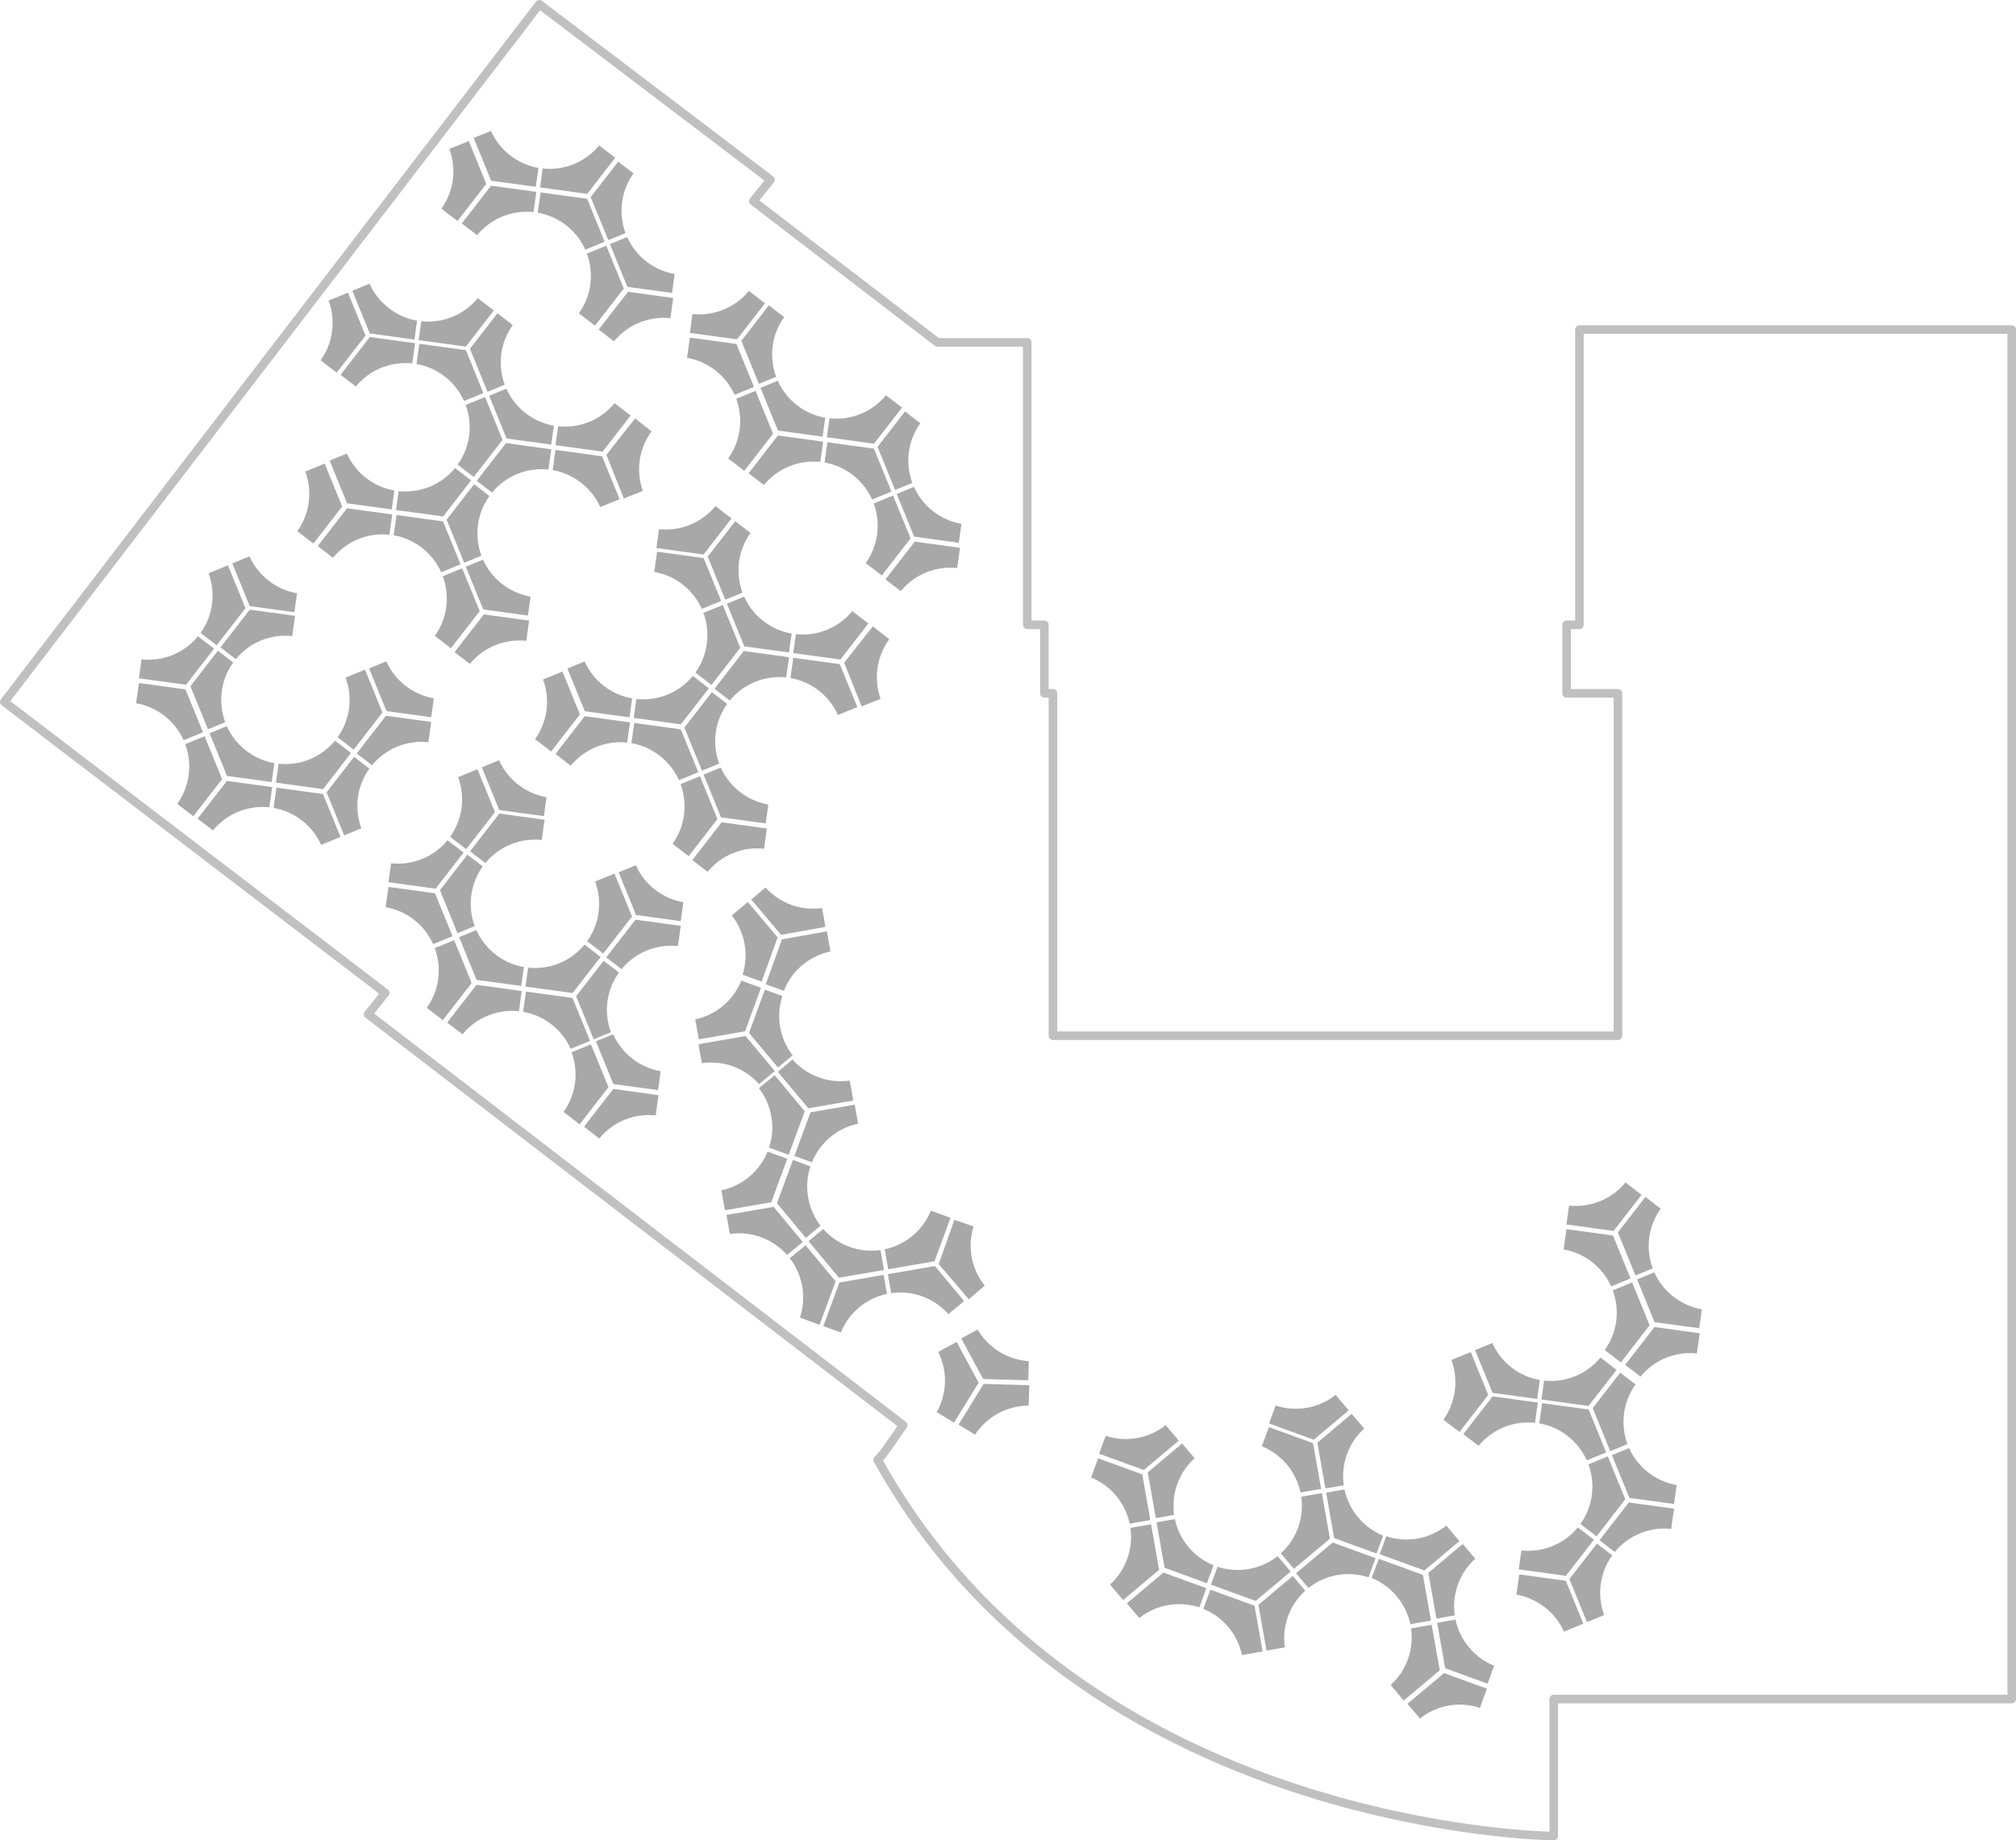 ﻿<?xml version="1.0" encoding="utf-8"?>
<!DOCTYPE svg PUBLIC "-//W3C//DTD SVG 1.1//EN" "http://www.w3.org/Graphics/SVG/1.1/DTD/svg11.dtd">
<svg xmlns="http://www.w3.org/2000/svg" xmlns:xlink="http://www.w3.org/1999/xlink" version="1.1" baseProfile="full" width="471" height="430.016" viewBox="0 0 471.00 430.02" enable-background="new 0 0 471.00 430.02" xml:space="preserve" id="map">
	<g>
		<path fill="none" stroke-width="2" stroke-linejoin="round" stroke="#C0C0C0" stroke-opacity="1" d="M 205.043,341.077C 253.065,428.001 363,429.016 363,429.016L 363,397L 470,397L 470,77L 369,77L 369,146L 366,146L 366,162L 378,162L 378,242L 246,242L 246,162L 244,162L 244,146L 240,146L 240,80L 219,80L 176,47L 180,42L 126,1L 1,164L 90,232L 86,237L 211,333C 211,333 205.579,341.131 205.043,341.077 Z "/>
		<g>
			<path fill="#A8A8A8" fill-opacity="1" stroke-width="0.2" stroke-linejoin="round" d="M 204.195,103.675L 210.737,95.24L 206.981,92.357C 203.674,96.386 198.669,98.263 193.803,97.749L 193.183,102.168L 204.195,103.675 Z "/>
			<path fill="#A8A8A8" fill-opacity="1" stroke-width="0.2" stroke-linejoin="round" d="M 181.759,100.604L 192.192,102.032L 192.813,97.611C 190.501,97.209 188.25,96.258 186.26,94.73C 184.217,93.161 182.689,91.17 181.706,88.972L 177.683,90.618L 181.759,100.604 Z "/>
			<path fill="#A8A8A8" fill-opacity="1" stroke-width="0.2" stroke-linejoin="round" d="M 173.2,79.638L 177.305,89.693L 181.328,88.047C 179.654,83.519 180.2,78.281 183.198,74.099L 179.624,71.355L 173.2,79.638 Z "/>
			<path fill="#A8A8A8" fill-opacity="1" stroke-width="0.2" stroke-linejoin="round" d="M 213.575,125.396L 224.008,126.824L 224.629,122.403C 222.318,122.001 220.067,121.05 218.077,119.522C 216.033,117.953 214.505,115.962 213.522,113.765L 209.499,115.411L 213.575,125.396 Z "/>
			<path fill="#A8A8A8" fill-opacity="1" stroke-width="0.2" stroke-linejoin="round" d="M 205.017,104.43L 209.121,114.485L 213.144,112.839C 211.471,108.311 212.017,103.073 215.014,98.891L 211.44,96.147L 205.017,104.43 Z "/>
			<path fill="#A8A8A8" fill-opacity="1" stroke-width="0.2" stroke-linejoin="round" d="M 212.737,125.796L 208.649,115.781L 204.124,117.633C 205.797,122.16 205.252,127.399 202.254,131.58L 206.013,134.466L 212.737,125.796 Z "/>
			<path fill="#A8A8A8" fill-opacity="1" stroke-width="0.2" stroke-linejoin="round" d="M 181.741,101.759L 174.9,110.581L 178.47,113.322C 181.778,109.294 186.783,107.416 191.648,107.93L 192.312,103.205L 181.741,101.759 Z "/>
			<path fill="#A8A8A8" fill-opacity="1" stroke-width="0.2" stroke-linejoin="round" d="M 193.303,103.341L 192.639,108.068C 194.95,108.47 197.201,109.422 199.192,110.949C 201.235,112.518 202.763,114.51 203.746,116.707L 208.271,114.856L 204.178,104.83L 193.303,103.341 Z "/>
			<path fill="#A8A8A8" fill-opacity="1" stroke-width="0.2" stroke-linejoin="round" d="M 180.61,101.341L 176.522,91.326L 171.997,93.177C 173.671,97.705 173.125,102.943 170.127,107.125L 173.886,110.011L 180.61,101.341 Z "/>
			<path fill="#A8A8A8" fill-opacity="1" stroke-width="0.2" stroke-linejoin="round" d="M 161.176,78.886L 160.512,83.613C 162.824,84.015 165.075,84.966 167.065,86.494C 169.109,88.063 170.636,90.054 171.62,92.252L 176.144,90.4L 172.052,80.374L 161.176,78.886 Z "/>
			<path fill="#A8A8A8" fill-opacity="1" stroke-width="0.2" stroke-linejoin="round" d="M 172.181,79.294L 178.722,70.86L 174.967,67.977C 171.66,72.005 166.654,73.883 161.789,73.369L 161.168,77.787L 172.181,79.294 Z "/>
			<path fill="#A8A8A8" fill-opacity="1" stroke-width="0.2" stroke-linejoin="round" d="M 213.717,126.559L 206.876,135.381L 210.446,138.122C 213.754,134.094 218.759,132.216 223.624,132.73L 224.288,128.005L 213.717,126.559 Z "/>
		</g>
		<g>
			<path fill="#A8A8A8" fill-opacity="1" stroke-width="0.2" stroke-linejoin="round" d="M 137.189,45.301L 143.73,36.866L 139.975,33.983C 136.668,38.012 131.662,39.889 126.797,39.375L 126.176,43.794L 137.189,45.301 Z "/>
			<path fill="#A8A8A8" fill-opacity="1" stroke-width="0.2" stroke-linejoin="round" d="M 114.753,42.23L 125.186,43.658L 125.807,39.237C 123.495,38.835 121.244,37.884 119.254,36.356C 117.21,34.787 115.683,32.796 114.699,30.599L 110.676,32.245L 114.753,42.23 Z "/>
			<path fill="#A8A8A8" fill-opacity="1" stroke-width="0.2" stroke-linejoin="round" d="M 146.569,67.022L 157.002,68.45L 157.623,64.029C 155.312,63.627 153.06,62.676 151.07,61.148C 149.027,59.579 147.499,57.588 146.516,55.391L 142.493,57.037L 146.569,67.022 Z "/>
			<path fill="#A8A8A8" fill-opacity="1" stroke-width="0.2" stroke-linejoin="round" d="M 138.01,46.056L 142.115,56.111L 146.138,54.465C 144.464,49.937 145.01,44.699 148.008,40.517L 144.434,37.773L 138.01,46.056 Z "/>
			<path fill="#A8A8A8" fill-opacity="1" stroke-width="0.2" stroke-linejoin="round" d="M 145.73,67.422L 141.642,57.407L 137.118,59.259C 138.791,63.786 138.245,69.025 135.247,73.206L 139.006,76.092L 145.73,67.422 Z "/>
			<path fill="#A8A8A8" fill-opacity="1" stroke-width="0.2" stroke-linejoin="round" d="M 114.735,43.385L 107.893,52.207L 111.464,54.948C 114.771,50.92 119.777,49.042 124.642,49.556L 125.306,44.831L 114.735,43.385 Z "/>
			<path fill="#A8A8A8" fill-opacity="1" stroke-width="0.2" stroke-linejoin="round" d="M 126.297,44.967L 125.632,49.694C 127.944,50.096 130.195,51.048 132.185,52.575C 134.229,54.144 135.756,56.136 136.74,58.333L 141.264,56.482L 137.172,46.456L 126.297,44.967 Z "/>
			<path fill="#A8A8A8" fill-opacity="1" stroke-width="0.2" stroke-linejoin="round" d="M 113.604,42.967L 109.516,32.952L 104.991,34.803C 106.665,39.331 106.119,44.569 103.121,48.751L 106.88,51.637L 113.604,42.967 Z "/>
			<path fill="#A8A8A8" fill-opacity="1" stroke-width="0.2" stroke-linejoin="round" d="M 146.711,68.184L 139.869,77.007L 143.44,79.748C 146.748,75.72 151.753,73.842 156.618,74.356L 157.282,69.632L 146.711,68.184 Z "/>
		</g>
		<g>
			<path fill="#A8A8A8" fill-opacity="1" stroke-width="0.2" stroke-linejoin="round" d="M 117.402,102.783L 113.314,92.769L 108.789,94.62C 110.463,99.147 109.917,104.386 106.919,108.568L 110.678,111.453L 117.402,102.783 Z "/>
			<path fill="#A8A8A8" fill-opacity="1" stroke-width="0.2" stroke-linejoin="round" d="M 103.524,120.678L 110.065,112.244L 106.31,109.361C 103.002,113.389 97.997,115.267 93.132,114.753L 92.511,119.171L 103.524,120.678 Z "/>
			<path fill="#A8A8A8" fill-opacity="1" stroke-width="0.2" stroke-linejoin="round" d="M 81.087,117.607L 91.52,119.035L 92.141,114.614C 89.83,114.213 87.579,113.261 85.588,111.733C 83.545,110.164 82.017,108.173 81.034,105.976L 77.011,107.622L 81.087,117.607 Z "/>
			<path fill="#A8A8A8" fill-opacity="1" stroke-width="0.2" stroke-linejoin="round" d="M 86.406,78.746L 79.565,87.568L 83.135,90.309C 86.443,86.281 91.448,84.403 96.313,84.917L 96.977,80.193L 86.406,78.746 Z "/>
			<path fill="#A8A8A8" fill-opacity="1" stroke-width="0.2" stroke-linejoin="round" d="M 97.968,80.328L 97.304,85.056C 99.615,85.457 101.867,86.409 103.857,87.937C 105.9,89.505 107.428,91.497 108.411,93.694L 112.936,91.843L 108.843,81.817L 97.968,80.328 Z "/>
			<path fill="#A8A8A8" fill-opacity="1" stroke-width="0.2" stroke-linejoin="round" d="M 112.904,142.399L 123.337,143.827L 123.958,139.406C 121.646,139.005 119.395,138.053 117.405,136.525C 115.361,134.957 113.834,132.965 112.85,130.768L 108.827,132.414L 112.904,142.399 Z "/>
			<path fill="#A8A8A8" fill-opacity="1" stroke-width="0.2" stroke-linejoin="round" d="M 104.345,121.433L 108.45,131.488L 112.473,129.842C 110.799,125.315 111.345,120.076 114.343,115.895L 110.768,113.15L 104.345,121.433 Z "/>
			<path fill="#A8A8A8" fill-opacity="1" stroke-width="0.2" stroke-linejoin="round" d="M 118.223,103.538L 111.381,112.36L 114.952,115.101C 118.259,111.073 123.265,109.195 128.13,109.71L 128.794,104.985L 118.223,103.538 Z "/>
			<path fill="#A8A8A8" fill-opacity="1" stroke-width="0.2" stroke-linejoin="round" d="M 129.784,105.121L 129.12,109.848C 131.432,110.25 133.683,111.201 135.673,112.729C 137.717,114.298 139.244,116.289 140.228,118.486L 144.752,116.635L 140.66,106.609L 129.784,105.121 Z "/>
			<path fill="#A8A8A8" fill-opacity="1" stroke-width="0.2" stroke-linejoin="round" d="M 112.065,142.799L 107.977,132.785L 103.452,134.636C 105.126,139.163 104.58,144.402 101.582,148.584L 105.341,151.469L 112.065,142.799 Z "/>
			<path fill="#A8A8A8" fill-opacity="1" stroke-width="0.2" stroke-linejoin="round" d="M 81.07,118.762L 74.228,127.584L 77.799,130.325C 81.106,126.297 86.111,124.419 90.977,124.933L 91.64,120.209L 81.07,118.762 Z "/>
			<path fill="#A8A8A8" fill-opacity="1" stroke-width="0.2" stroke-linejoin="round" d="M 92.631,120.344L 91.967,125.072C 94.279,125.473 96.53,126.425 98.52,127.953C 100.563,129.521 102.091,131.513 103.074,133.71L 107.599,131.859L 103.506,121.833L 92.631,120.344 Z "/>
			<path fill="#A8A8A8" fill-opacity="1" stroke-width="0.2" stroke-linejoin="round" d="M 79.939,118.344L 75.85,108.33L 71.326,110.181C 72.999,114.708 72.453,119.947 69.456,124.128L 73.215,127.014L 79.939,118.344 Z "/>
			<path fill="#A8A8A8" fill-opacity="1" stroke-width="0.2" stroke-linejoin="round" d="M 85.387,78.403L 81.299,68.388L 76.775,70.24C 78.448,74.767 77.902,80.005 74.904,84.187L 78.663,87.073L 85.387,78.403 Z "/>
			<path fill="#A8A8A8" fill-opacity="1" stroke-width="0.2" stroke-linejoin="round" d="M 108.822,80.989L 115.364,72.554L 111.608,69.671C 108.301,73.699 103.296,75.577 98.43,75.063L 97.81,79.481L 108.822,80.989 Z "/>
			<path fill="#A8A8A8" fill-opacity="1" stroke-width="0.2" stroke-linejoin="round" d="M 86.386,77.918L 96.819,79.346L 97.44,74.925C 95.128,74.523 92.877,73.571 90.887,72.044C 88.844,70.475 87.316,68.483 86.333,66.286L 82.31,67.932L 86.386,77.918 Z "/>
			<path fill="#A8A8A8" fill-opacity="1" stroke-width="0.2" stroke-linejoin="round" d="M 113.046,143.562L 106.204,152.384L 109.775,155.125C 113.082,151.097 118.087,149.219 122.953,149.733L 123.617,145.009L 113.046,143.562 Z "/>
			<path fill="#A8A8A8" fill-opacity="1" stroke-width="0.2" stroke-linejoin="round" d="M 140.789,105.529L 147.33,97.094L 143.575,94.212C 140.268,98.24 135.262,100.118 130.397,99.603L 129.776,104.022L 140.789,105.529 Z "/>
			<path fill="#A8A8A8" fill-opacity="1" stroke-width="0.2" stroke-linejoin="round" d="M 118.352,102.458L 128.785,103.886L 129.407,99.465C 127.095,99.064 124.844,98.112 122.854,96.584C 120.81,95.015 119.283,93.024 118.299,90.827L 114.276,92.473L 118.352,102.458 Z "/>
			<path fill="#A8A8A8" fill-opacity="1" stroke-width="0.2" stroke-linejoin="round" d="M 109.794,81.492L 113.898,91.547L 117.921,89.901C 116.248,85.373 116.794,80.135 119.792,75.953L 116.217,73.209L 109.794,81.492 Z "/>
			<path fill="#A8A8A8" fill-opacity="1" stroke-width="0.2" stroke-linejoin="round" d="M 145.746,116.469L 150.184,114.713C 149.393,112.504 149.109,110.077 149.455,107.592C 149.81,105.04 150.788,102.729 152.213,100.789L 148.37,97.768L 141.671,106.277L 145.746,116.469 Z "/>
		</g>
		<g>
			<path fill="#A8A8A8" fill-opacity="1" stroke-width="0.2" stroke-linejoin="round" d="M 89.354,166.486L 85.266,156.472L 80.741,158.323C 82.415,162.85 81.869,168.089 78.871,172.27L 82.63,175.156L 89.354,166.486 Z "/>
			<path fill="#A8A8A8" fill-opacity="1" stroke-width="0.2" stroke-linejoin="round" d="M 75.476,184.381L 82.017,175.946L 78.262,173.064C 74.955,177.092 69.949,178.97 65.084,178.455L 64.463,182.874L 75.476,184.381 Z "/>
			<path fill="#A8A8A8" fill-opacity="1" stroke-width="0.2" stroke-linejoin="round" d="M 53.039,181.31L 63.472,182.738L 64.094,178.317C 61.782,177.915 59.531,176.964 57.541,175.436C 55.497,173.867 53.97,171.876 52.986,169.679L 48.963,171.325L 53.039,181.31 Z "/>
			<path fill="#A8A8A8" fill-opacity="1" stroke-width="0.2" stroke-linejoin="round" d="M 44.481,160.344L 48.585,170.399L 52.608,168.753C 50.935,164.225 51.481,158.987 54.479,154.805L 50.904,152.061L 44.481,160.344 Z "/>
			<path fill="#A8A8A8" fill-opacity="1" stroke-width="0.2" stroke-linejoin="round" d="M 58.359,142.449L 51.517,151.271L 55.088,154.012C 58.395,149.984 63.401,148.106 68.266,148.62L 68.93,143.896L 58.359,142.449 Z "/>
			<path fill="#A8A8A8" fill-opacity="1" stroke-width="0.2" stroke-linejoin="round" d="M 76.297,185.136L 80.402,195.191L 84.425,193.545C 82.751,189.017 83.297,183.779 86.295,179.597L 82.721,176.853L 76.297,185.136 Z "/>
			<path fill="#A8A8A8" fill-opacity="1" stroke-width="0.2" stroke-linejoin="round" d="M 90.175,167.241L 83.334,176.063L 86.904,178.804C 90.212,174.776 95.217,172.898 100.082,173.412L 100.746,168.688L 90.175,167.241 Z "/>
			<path fill="#A8A8A8" fill-opacity="1" stroke-width="0.2" stroke-linejoin="round" d="M 53.022,182.465L 46.18,191.287L 49.751,194.028C 53.058,190 58.064,188.122 62.929,188.636L 63.593,183.912L 53.022,182.465 Z "/>
			<path fill="#A8A8A8" fill-opacity="1" stroke-width="0.2" stroke-linejoin="round" d="M 64.584,184.047L 63.919,188.774C 66.231,189.176 68.482,190.128 70.472,191.656C 72.516,193.224 74.043,195.216 75.027,197.413L 79.551,195.562L 75.459,185.536L 64.584,184.047 Z "/>
			<path fill="#A8A8A8" fill-opacity="1" stroke-width="0.2" stroke-linejoin="round" d="M 51.891,182.047L 47.803,172.032L 43.278,173.884C 44.952,178.411 44.406,183.65 41.408,187.831L 45.167,190.717L 51.891,182.047 Z "/>
			<path fill="#A8A8A8" fill-opacity="1" stroke-width="0.2" stroke-linejoin="round" d="M 32.457,159.592L 31.793,164.319C 34.105,164.721 36.356,165.673 38.346,167.2C 40.389,168.769 41.917,170.761 42.9,172.958L 47.425,171.107L 43.332,161.081L 32.457,159.592 Z "/>
			<path fill="#A8A8A8" fill-opacity="1" stroke-width="0.2" stroke-linejoin="round" d="M 57.34,142.106L 53.252,132.091L 48.727,133.942C 50.401,138.47 49.855,143.708 46.857,147.89L 50.616,150.776L 57.34,142.106 Z "/>
			<path fill="#A8A8A8" fill-opacity="1" stroke-width="0.2" stroke-linejoin="round" d="M 43.462,160.001L 50.003,151.566L 46.248,148.683C 42.94,152.711 37.935,154.589 33.07,154.075L 32.449,158.493L 43.462,160.001 Z "/>
			<path fill="#A8A8A8" fill-opacity="1" stroke-width="0.2" stroke-linejoin="round" d="M 58.338,141.62L 68.771,143.048L 69.392,138.628C 67.081,138.226 64.83,137.274 62.84,135.746C 60.796,134.178 59.268,132.186 58.285,129.989L 54.262,131.635L 58.338,141.62 Z "/>
			<path fill="#A8A8A8" fill-opacity="1" stroke-width="0.2" stroke-linejoin="round" d="M 90.305,166.161L 100.738,167.589L 101.359,163.168C 99.047,162.766 96.796,161.815 94.806,160.287C 92.763,158.718 91.235,156.727 90.252,154.53L 86.229,156.176L 90.305,166.161 Z "/>
		</g>
		<g>
			<path fill="#A8A8A8" fill-opacity="1" stroke-width="0.2" stroke-linejoin="round" d="M 172.95,151.363L 168.862,141.348L 164.337,143.199C 166.01,147.727 165.464,152.965 162.467,157.147L 166.226,160.033L 172.95,151.363 Z "/>
			<path fill="#A8A8A8" fill-opacity="1" stroke-width="0.2" stroke-linejoin="round" d="M 159.072,169.258L 165.613,160.823L 161.858,157.94C 158.55,161.968 153.545,163.846 148.68,163.332L 148.059,167.75L 159.072,169.258 Z "/>
			<path fill="#A8A8A8" fill-opacity="1" stroke-width="0.2" stroke-linejoin="round" d="M 136.635,166.187L 147.068,167.615L 147.689,163.194C 145.378,162.792 143.126,161.84 141.136,160.313C 139.093,158.744 137.565,156.752 136.582,154.555L 132.559,156.201L 136.635,166.187 Z "/>
			<path fill="#A8A8A8" fill-opacity="1" stroke-width="0.2" stroke-linejoin="round" d="M 153.516,128.908L 152.852,133.635C 155.163,134.037 157.414,134.988 159.405,136.516C 161.448,138.085 162.976,140.076 163.959,142.273L 168.484,140.422L 164.391,130.396L 153.516,128.908 Z "/>
			<path fill="#A8A8A8" fill-opacity="1" stroke-width="0.2" stroke-linejoin="round" d="M 168.451,190.979L 178.884,192.407L 179.506,187.986C 177.194,187.584 174.943,186.632 172.953,185.105C 170.909,183.536 169.382,181.544 168.398,179.347L 164.375,180.993L 168.451,190.979 Z "/>
			<path fill="#A8A8A8" fill-opacity="1" stroke-width="0.2" stroke-linejoin="round" d="M 159.893,170.012L 163.997,180.067L 168.021,178.421C 166.347,173.894 166.893,168.656 169.891,164.474L 166.316,161.73L 159.893,170.012 Z "/>
			<path fill="#A8A8A8" fill-opacity="1" stroke-width="0.2" stroke-linejoin="round" d="M 173.771,152.117L 166.929,160.94L 170.5,163.681C 173.807,159.652 178.812,157.775 183.678,158.289L 184.342,153.564L 173.771,152.117 Z "/>
			<path fill="#A8A8A8" fill-opacity="1" stroke-width="0.2" stroke-linejoin="round" d="M 185.332,153.7L 184.668,158.427C 186.98,158.829 189.231,159.78 191.221,161.308C 193.264,162.877 194.792,164.868 195.776,167.066L 200.3,165.214L 196.207,155.189L 185.332,153.7 Z "/>
			<path fill="#A8A8A8" fill-opacity="1" stroke-width="0.2" stroke-linejoin="round" d="M 167.613,191.378L 163.525,181.364L 159,183.215C 160.674,187.743 160.128,192.981 157.13,197.163L 160.889,200.049L 167.613,191.378 Z "/>
			<path fill="#A8A8A8" fill-opacity="1" stroke-width="0.2" stroke-linejoin="round" d="M 136.618,167.341L 129.776,176.163L 133.346,178.904C 136.654,174.876 141.659,172.998 146.525,173.513L 147.188,168.788L 136.618,167.341 Z "/>
			<path fill="#A8A8A8" fill-opacity="1" stroke-width="0.2" stroke-linejoin="round" d="M 148.179,168.924L 147.515,173.651C 149.827,174.053 152.078,175.004 154.068,176.532C 156.111,178.101 157.639,180.092 158.622,182.289L 163.147,180.438L 159.054,170.412L 148.179,168.924 Z "/>
			<path fill="#A8A8A8" fill-opacity="1" stroke-width="0.2" stroke-linejoin="round" d="M 135.486,166.923L 131.398,156.909L 126.874,158.76C 128.547,163.287 128.001,168.526 125.003,172.708L 128.763,175.593L 135.486,166.923 Z "/>
			<path fill="#A8A8A8" fill-opacity="1" stroke-width="0.2" stroke-linejoin="round" d="M 164.37,129.568L 170.912,121.133L 167.156,118.25C 163.849,122.279 158.844,124.156 153.978,123.642L 153.357,128.06L 164.37,129.568 Z "/>
			<path fill="#A8A8A8" fill-opacity="1" stroke-width="0.2" stroke-linejoin="round" d="M 168.594,192.141L 161.752,200.963L 165.323,203.704C 168.63,199.676 173.635,197.798 178.501,198.313L 179.164,193.588L 168.594,192.141 Z "/>
			<path fill="#A8A8A8" fill-opacity="1" stroke-width="0.2" stroke-linejoin="round" d="M 196.337,154.108L 202.878,145.674L 199.123,142.791C 195.815,146.819 190.81,148.697 185.945,148.183L 185.324,152.601L 196.337,154.108 Z "/>
			<path fill="#A8A8A8" fill-opacity="1" stroke-width="0.2" stroke-linejoin="round" d="M 173.9,151.037L 184.333,152.465L 184.954,148.044C 182.643,147.643 180.392,146.691 178.402,145.163C 176.358,143.595 174.83,141.603 173.847,139.406L 169.824,141.052L 173.9,151.037 Z "/>
			<path fill="#A8A8A8" fill-opacity="1" stroke-width="0.2" stroke-linejoin="round" d="M 165.342,130.071L 169.446,140.126L 173.469,138.48C 171.796,133.953 172.342,128.714 175.34,124.533L 171.765,121.788L 165.342,130.071 Z "/>
			<path fill="#A8A8A8" fill-opacity="1" stroke-width="0.2" stroke-linejoin="round" d="M 201.294,165.048L 205.732,163.292C 204.941,161.083 204.657,158.656 205.003,156.171C 205.358,153.619 206.336,151.308 207.761,149.368L 203.918,146.347L 197.219,154.856L 201.294,165.048 Z "/>
		</g>
		<g>
			<path fill="#A8A8A8" fill-opacity="1" stroke-width="0.2" stroke-linejoin="round" d="M 147.654,214.134L 143.566,204.12L 139.042,205.971C 140.715,210.498 140.169,215.737 137.171,219.918L 140.931,222.804L 147.654,214.134 Z "/>
			<path fill="#A8A8A8" fill-opacity="1" stroke-width="0.2" stroke-linejoin="round" d="M 133.776,232.029L 140.318,223.595L 136.563,220.712C 133.255,224.74 128.25,226.618 123.384,226.103L 122.764,230.522L 133.776,232.029 Z "/>
			<path fill="#A8A8A8" fill-opacity="1" stroke-width="0.2" stroke-linejoin="round" d="M 111.34,228.958L 121.773,230.386L 122.394,225.965C 120.082,225.564 117.831,224.612 115.841,223.084C 113.798,221.515 112.27,219.524 111.287,217.327L 107.264,218.973L 111.34,228.958 Z "/>
			<path fill="#A8A8A8" fill-opacity="1" stroke-width="0.2" stroke-linejoin="round" d="M 102.781,207.992L 106.886,218.047L 110.909,216.401C 109.235,211.873 109.781,206.635 112.779,202.453L 109.205,199.709L 102.781,207.992 Z "/>
			<path fill="#A8A8A8" fill-opacity="1" stroke-width="0.2" stroke-linejoin="round" d="M 116.659,190.097L 109.817,198.919L 113.388,201.66C 116.696,197.632 121.701,195.754 126.566,196.268L 127.23,191.544L 116.659,190.097 Z "/>
			<path fill="#A8A8A8" fill-opacity="1" stroke-width="0.2" stroke-linejoin="round" d="M 134.598,232.784L 138.702,242.839L 142.725,241.193C 141.052,236.666 141.598,231.427 144.596,227.246L 141.021,224.501L 134.598,232.784 Z "/>
			<path fill="#A8A8A8" fill-opacity="1" stroke-width="0.2" stroke-linejoin="round" d="M 148.476,214.889L 141.634,223.711L 145.205,226.452C 148.512,222.424 153.517,220.546 158.383,221.06L 159.046,216.336L 148.476,214.889 Z "/>
			<path fill="#A8A8A8" fill-opacity="1" stroke-width="0.2" stroke-linejoin="round" d="M 111.322,230.113L 104.481,238.935L 108.051,241.676C 111.359,237.648 116.364,235.77 121.229,236.284L 121.893,231.56L 111.322,230.113 Z "/>
			<path fill="#A8A8A8" fill-opacity="1" stroke-width="0.2" stroke-linejoin="round" d="M 122.884,231.695L 122.22,236.423C 124.531,236.824 126.783,237.776 128.773,239.304C 130.816,240.872 132.344,242.864 133.327,245.061L 137.852,243.21L 133.759,233.184L 122.884,231.695 Z "/>
			<path fill="#A8A8A8" fill-opacity="1" stroke-width="0.2" stroke-linejoin="round" d="M 110.191,229.695L 106.103,219.68L 101.579,221.532C 103.252,226.059 102.706,231.298 99.708,235.479L 103.467,238.365L 110.191,229.695 Z "/>
			<path fill="#A8A8A8" fill-opacity="1" stroke-width="0.2" stroke-linejoin="round" d="M 90.758,207.24L 90.093,211.967C 92.405,212.369 94.656,213.321 96.646,214.848C 98.69,216.417 100.217,218.409 101.201,220.606L 105.725,218.755L 101.633,208.729L 90.758,207.24 Z "/>
			<path fill="#A8A8A8" fill-opacity="1" stroke-width="0.2" stroke-linejoin="round" d="M 115.64,189.754L 111.552,179.739L 107.027,181.59C 108.701,186.118 108.155,191.356 105.157,195.538L 108.916,198.424L 115.64,189.754 Z "/>
			<path fill="#A8A8A8" fill-opacity="1" stroke-width="0.2" stroke-linejoin="round" d="M 101.762,207.649L 108.303,199.214L 104.548,196.331C 101.241,200.359 96.235,202.237 91.37,201.723L 90.749,206.141L 101.762,207.649 Z "/>
			<path fill="#A8A8A8" fill-opacity="1" stroke-width="0.2" stroke-linejoin="round" d="M 116.639,189.269L 127.072,190.697L 127.693,186.276C 125.381,185.874 123.13,184.922 121.14,183.395C 119.096,181.826 117.569,179.834 116.585,177.637L 112.562,179.283L 116.639,189.269 Z "/>
			<path fill="#A8A8A8" fill-opacity="1" stroke-width="0.2" stroke-linejoin="round" d="M 148.605,213.809L 159.038,215.237L 159.659,210.816C 157.348,210.414 155.097,209.463 153.106,207.935C 151.063,206.366 149.535,204.375 148.552,202.178L 144.529,203.824L 148.605,213.809 Z "/>
			<path fill="#A8A8A8" fill-opacity="1" stroke-width="0.2" stroke-linejoin="round" d="M 143.299,253.293L 153.732,254.721L 154.353,250.3C 152.042,249.899 149.79,248.947 147.8,247.419C 145.757,245.851 144.229,243.859 143.246,241.662L 139.223,243.308L 143.299,253.293 Z "/>
			<path fill="#A8A8A8" fill-opacity="1" stroke-width="0.2" stroke-linejoin="round" d="M 143.282,254.448L 136.44,263.27L 140.01,266.011C 143.318,261.983 148.323,260.105 153.189,260.619L 153.852,255.895L 143.282,254.448 Z "/>
			<path fill="#A8A8A8" fill-opacity="1" stroke-width="0.2" stroke-linejoin="round" d="M 142.15,254.03L 138.062,244.016L 133.538,245.867C 135.211,250.394 134.665,255.633 131.667,259.814L 135.427,262.7L 142.15,254.03 Z "/>
		</g>
		<g>
			<path fill="#A8A8A8" fill-opacity="1" stroke-width="0.2" stroke-linejoin="round" d="M 229.702,322.217L 240.228,322.514L 240.37,318.052C 238.029,317.901 235.688,317.198 233.545,315.893C 231.345,314.553 229.612,312.738 228.398,310.659L 224.575,312.728L 229.702,322.217 Z "/>
			<path fill="#A8A8A8" fill-opacity="1" stroke-width="0.2" stroke-linejoin="round" d="M 229.809,323.367L 223.956,332.874L 227.801,335.215C 230.656,330.854 235.43,328.449 240.322,328.437L 240.474,323.668L 229.809,323.367 Z "/>
			<path fill="#A8A8A8" fill-opacity="1" stroke-width="0.2" stroke-linejoin="round" d="M 228.639,323.073L 223.498,313.557L 219.198,315.884C 221.349,320.205 221.37,325.472 218.84,329.952L 222.888,332.417L 228.639,323.073 Z "/>
		</g>
		<g>
			<g>
				<path fill="#A8A8A8" fill-opacity="1" stroke-width="0.2" stroke-linejoin="round" d="M 181.672,219.031L 174.701,210.76L 170.965,213.914C 173.951,217.707 175.044,222.859 173.478,227.76L 177.943,229.349L 181.672,219.031 Z "/>
				<path fill="#A8A8A8" fill-opacity="1" stroke-width="0.2" stroke-linejoin="round" d="M 182.686,219.496L 178.891,229.995L 183.132,231.505C 185.04,226.654 189.224,223.327 194.011,222.319L 193.189,217.619L 182.686,219.496 Z "/>
				<path fill="#A8A8A8" fill-opacity="1" stroke-width="0.2" stroke-linejoin="round" d="M 182.477,218.428L 192.843,216.576L 192.073,212.179C 189.75,212.508 187.316,212.295 184.952,211.454C 182.525,210.591 180.458,209.166 178.847,207.378L 175.525,210.182L 182.477,218.428 Z "/>
			</g>
			<g>
				<path fill="#A8A8A8" fill-opacity="1" stroke-width="0.2" stroke-linejoin="round" d="M 174.075,240.961L 177.791,230.802L 173.198,229.126C 171.389,233.602 167.46,237.109 162.429,238.184L 163.267,242.849L 174.075,240.961 Z "/>
				<path fill="#A8A8A8" fill-opacity="1" stroke-width="0.2" stroke-linejoin="round" d="M 174.175,242.072L 163.177,243.993L 163.973,248.423C 169.131,247.67 174.097,249.649 177.349,253.304L 181.02,250.256L 174.175,242.072 Z "/>
				<path fill="#A8A8A8" fill-opacity="1" stroke-width="0.2" stroke-linejoin="round" d="M 174.997,241.36L 181.753,249.437L 185.188,246.585C 183.748,244.733 182.724,242.514 182.28,240.044C 181.824,237.509 182.034,235.008 182.785,232.721L 178.702,231.231L 174.997,241.36 Z "/>
			</g>
			<path fill="#A8A8A8" fill-opacity="1" stroke-width="0.2" stroke-linejoin="round" d="M 218.332,294.711L 222.072,284.561L 217.483,282.874C 215.663,287.345 211.726,290.843 206.692,291.907L 207.519,296.573L 218.332,294.711 Z "/>
			<path fill="#A8A8A8" fill-opacity="1" stroke-width="0.2" stroke-linejoin="round" d="M 196.015,298.555L 206.534,296.743L 205.707,292.082C 200.548,292.823 195.587,290.832 192.343,287.17L 188.904,290.012L 196.015,298.555 Z "/>
			<path fill="#A8A8A8" fill-opacity="1" stroke-width="0.2" stroke-linejoin="round" d="M 181.527,281.15L 188.264,289.243L 191.705,286.4C 190.27,284.543 189.25,282.322 188.812,279.852C 188.363,277.315 188.579,274.815 189.335,272.529L 185.256,271.03L 181.527,281.15 Z "/>
			<path fill="#A8A8A8" fill-opacity="1" stroke-width="0.2" stroke-linejoin="round" d="M 189.356,259.901L 185.601,270.092L 189.681,271.591C 191.501,267.12 195.438,263.622 200.472,262.559L 199.685,258.121L 189.356,259.901 Z "/>
			<path fill="#A8A8A8" fill-opacity="1" stroke-width="0.2" stroke-linejoin="round" d="M 196.112,299.666L 192.357,309.857L 196.437,311.357C 198.256,306.886 202.194,303.388 207.228,302.324L 206.441,297.887L 196.112,299.666 Z "/>
			<path fill="#A8A8A8" fill-opacity="1" stroke-width="0.2" stroke-linejoin="round" d="M 218.429,295.822L 207.427,297.717L 208.213,302.15C 213.372,301.408 218.333,303.399 221.577,307.061L 225.255,304.022L 218.429,295.822 Z "/>
			<path fill="#A8A8A8" fill-opacity="1" stroke-width="0.2" stroke-linejoin="round" d="M 180.735,281.991L 169.733,283.886L 170.519,288.318C 175.678,287.577 180.639,289.568 183.883,293.23L 187.561,290.191L 180.735,281.991 Z "/>
			<path fill="#A8A8A8" fill-opacity="1" stroke-width="0.2" stroke-linejoin="round" d="M 188.201,290.959L 184.521,294C 185.956,295.857 186.975,298.078 187.413,300.548C 187.863,303.085 187.647,305.585 186.89,307.871L 191.479,309.557L 195.223,299.396L 188.201,290.959 Z "/>
			<path fill="#A8A8A8" fill-opacity="1" stroke-width="0.2" stroke-linejoin="round" d="M 180.182,280.919L 183.922,270.769L 179.333,269.083C 177.513,273.554 173.576,277.052 168.542,278.115L 169.369,282.782L 180.182,280.919 Z "/>
			<path fill="#A8A8A8" fill-opacity="1" stroke-width="0.2" stroke-linejoin="round" d="M 180.989,251.233L 177.309,254.274C 178.744,256.131 179.764,258.352 180.202,260.822C 180.652,263.359 180.435,265.859 179.679,268.145L 184.267,269.831L 188.011,259.67L 180.989,251.233 Z "/>
			<path fill="#A8A8A8" fill-opacity="1" stroke-width="0.2" stroke-linejoin="round" d="M 219.317,295.361L 226.345,303.584L 230.059,300.404C 227.047,296.632 225.92,291.487 227.452,286.576L 222.976,285.017L 219.317,295.361 Z "/>
			<path fill="#A8A8A8" fill-opacity="1" stroke-width="0.2" stroke-linejoin="round" d="M 188.835,258.96L 199.354,257.148L 198.528,252.486C 193.369,253.228 188.408,251.237 185.163,247.575L 181.724,250.417L 188.835,258.96 Z "/>
		</g>
		<g>
			<path fill="#A8A8A8" fill-opacity="1" stroke-width="0.2" stroke-linejoin="round" d="M 310.708,359.517L 308.83,348.864L 304.016,349.717C 304.695,354.496 303.054,359.501 299.24,362.954L 302.304,366.569L 310.708,359.517 Z "/>
			<path fill="#A8A8A8" fill-opacity="1" stroke-width="0.2" stroke-linejoin="round" d="M 293.361,374.073L 301.538,367.212L 298.477,363.6C 294.392,366.838 289.103,367.616 284.456,366.084L 282.916,370.272L 293.361,374.073 Z "/>
			<path fill="#A8A8A8" fill-opacity="1" stroke-width="0.2" stroke-linejoin="round" d="M 272.081,366.328L 281.976,369.93L 283.518,365.74C 281.343,364.859 279.344,363.453 277.722,361.539C 276.056,359.573 274.984,357.304 274.488,354.949L 270.208,355.707L 272.081,366.328 Z "/>
			<path fill="#A8A8A8" fill-opacity="1" stroke-width="0.2" stroke-linejoin="round" d="M 268.148,344.027L 270.034,354.722L 274.314,353.964C 273.635,349.185 275.277,344.18 279.091,340.727L 276.177,337.289L 268.148,344.027 Z "/>
			<path fill="#A8A8A8" fill-opacity="1" stroke-width="0.2" stroke-linejoin="round" d="M 296.461,333.461L 294.812,337.941C 296.987,338.822 298.986,340.228 300.608,342.142C 302.274,344.107 303.346,346.377 303.843,348.732L 308.656,347.879L 306.776,337.215L 296.461,333.461 Z "/>
			<path fill="#A8A8A8" fill-opacity="1" stroke-width="0.2" stroke-linejoin="round" d="M 294.004,374.985L 295.89,385.68L 300.17,384.922C 299.492,380.143 301.133,375.138 304.947,371.685L 302.033,368.247L 294.004,374.985 Z "/>
			<path fill="#A8A8A8" fill-opacity="1" stroke-width="0.2" stroke-linejoin="round" d="M 311.352,360.428L 302.799,367.604L 305.71,371.038C 309.794,367.8 315.083,367.023 319.73,368.554L 321.377,364.077L 311.352,360.428 Z "/>
			<path fill="#A8A8A8" fill-opacity="1" stroke-width="0.2" stroke-linejoin="round" d="M 271.82,367.453L 263.267,374.63L 266.178,378.064C 270.262,374.826 275.551,374.048 280.198,375.58L 281.845,371.102L 271.82,367.453 Z "/>
			<path fill="#A8A8A8" fill-opacity="1" stroke-width="0.2" stroke-linejoin="round" d="M 282.785,371.444L 281.137,375.924C 283.311,376.805 285.31,378.211 286.932,380.125C 288.598,382.091 289.67,384.36 290.167,386.715L 294.98,385.863L 293.1,375.198L 282.785,371.444 Z "/>
			<path fill="#A8A8A8" fill-opacity="1" stroke-width="0.2" stroke-linejoin="round" d="M 270.802,366.806L 268.924,356.153L 264.11,357.006C 264.789,361.785 263.148,366.79 259.333,370.243L 262.397,373.858L 270.802,366.806 Z "/>
			<path fill="#A8A8A8" fill-opacity="1" stroke-width="0.2" stroke-linejoin="round" d="M 256.555,340.75L 254.906,345.23C 257.081,346.111 259.08,347.517 260.702,349.431C 262.368,351.397 263.44,353.666 263.936,356.021L 268.75,355.169L 266.869,344.504L 256.555,340.75 Z "/>
			<path fill="#A8A8A8" fill-opacity="1" stroke-width="0.2" stroke-linejoin="round" d="M 267.224,343.476L 275.401,336.614L 272.34,333.003C 268.256,336.241 262.966,337.018 258.32,335.487L 256.779,339.674L 267.224,343.476 Z "/>
			<path fill="#A8A8A8" fill-opacity="1" stroke-width="0.2" stroke-linejoin="round" d="M 306.931,336.401L 315.107,329.54L 312.046,325.928C 307.962,329.166 302.673,329.943 298.026,328.412L 296.485,332.599L 306.931,336.401 Z "/>
			<path fill="#A8A8A8" fill-opacity="1" stroke-width="0.2" stroke-linejoin="round" d="M 311.706,359.4L 321.602,363.001L 323.143,358.811C 320.969,357.93 318.97,356.524 317.348,354.61C 315.682,352.645 314.61,350.375 314.113,348.02L 309.833,348.778L 311.706,359.4 Z "/>
			<path fill="#A8A8A8" fill-opacity="1" stroke-width="0.2" stroke-linejoin="round" d="M 307.773,337.098L 309.66,347.793L 313.94,347.035C 313.261,342.256 314.902,337.252 318.716,333.798L 315.803,330.36L 307.773,337.098 Z "/>
			<path fill="#A8A8A8" fill-opacity="1" stroke-width="0.2" stroke-linejoin="round" d="M 337.642,389.807L 347.538,393.408L 349.079,389.218C 346.905,388.337 344.906,386.931 343.284,385.017C 341.618,383.052 340.546,380.783 340.049,378.427L 335.769,379.185L 337.642,389.807 Z "/>
			<path fill="#A8A8A8" fill-opacity="1" stroke-width="0.2" stroke-linejoin="round" d="M 333.71,367.505L 335.596,378.201L 339.876,377.442C 339.197,372.663 340.838,367.659 344.652,364.205L 341.739,360.768L 333.71,367.505 Z "/>
			<path fill="#A8A8A8" fill-opacity="1" stroke-width="0.2" stroke-linejoin="round" d="M 337.381,390.932L 328.829,398.108L 331.74,401.542C 335.824,398.304 341.113,397.527 345.76,399.058L 347.407,394.581L 337.381,390.932 Z "/>
			<path fill="#A8A8A8" fill-opacity="1" stroke-width="0.2" stroke-linejoin="round" d="M 336.364,390.284L 334.485,379.632L 329.672,380.485C 330.35,385.264 328.709,390.268 324.895,393.722L 327.959,397.337L 336.364,390.284 Z "/>
			<path fill="#A8A8A8" fill-opacity="1" stroke-width="0.2" stroke-linejoin="round" d="M 322.117,364.228L 320.468,368.708C 322.642,369.59 324.642,370.996 326.264,372.91C 327.929,374.875 329.001,377.144 329.498,379.5L 334.312,378.647L 332.431,367.982L 322.117,364.228 Z "/>
			<path fill="#A8A8A8" fill-opacity="1" stroke-width="0.2" stroke-linejoin="round" d="M 332.786,366.954L 340.963,360.093L 337.902,356.481C 333.817,359.719 328.528,360.496 323.882,358.965L 322.341,363.153L 332.786,366.954 Z "/>
		</g>
		<g>
			<path fill="#A8A8A8" fill-opacity="1" stroke-width="0.2" stroke-linejoin="round" d="M 379.716,350.313L 375.628,340.299L 371.103,342.15C 372.777,346.678 372.231,351.916 369.233,356.098L 372.992,358.984L 379.716,350.313 Z "/>
			<path fill="#A8A8A8" fill-opacity="1" stroke-width="0.2" stroke-linejoin="round" d="M 365.838,368.209L 372.38,359.774L 368.624,356.891C 365.317,360.919 360.311,362.797 355.446,362.283L 354.825,366.701L 365.838,368.209 Z "/>
			<path fill="#A8A8A8" fill-opacity="1" stroke-width="0.2" stroke-linejoin="round" d="M 348.721,326.276L 341.879,335.098L 345.45,337.839C 348.757,333.811 353.763,331.933 358.628,332.448L 359.292,327.723L 348.721,326.276 Z "/>
			<path fill="#A8A8A8" fill-opacity="1" stroke-width="0.2" stroke-linejoin="round" d="M 360.282,327.859L 359.618,332.586C 361.93,332.988 364.181,333.939 366.171,335.467C 368.215,337.036 369.742,339.027 370.726,341.224L 375.25,339.373L 371.158,329.347L 360.282,327.859 Z "/>
			<path fill="#A8A8A8" fill-opacity="1" stroke-width="0.2" stroke-linejoin="round" d="M 366.659,368.963L 370.764,379.018L 374.787,377.372C 373.114,372.845 373.659,367.606 376.657,363.425L 373.083,360.681L 366.659,368.963 Z "/>
			<path fill="#A8A8A8" fill-opacity="1" stroke-width="0.2" stroke-linejoin="round" d="M 380.538,351.068L 373.696,359.89L 377.266,362.632C 380.574,358.603 385.579,356.726 390.444,357.24L 391.108,352.515L 380.538,351.068 Z "/>
			<path fill="#A8A8A8" fill-opacity="1" stroke-width="0.2" stroke-linejoin="round" d="M 354.946,367.875L 354.282,372.602C 356.593,373.004 358.844,373.955 360.834,375.483C 362.878,377.052 364.405,379.043 365.389,381.24L 369.913,379.389L 365.821,369.363L 354.946,367.875 Z "/>
			<path fill="#A8A8A8" fill-opacity="1" stroke-width="0.2" stroke-linejoin="round" d="M 347.702,325.933L 343.614,315.918L 339.089,317.77C 340.763,322.297 340.217,327.535 337.219,331.717L 340.978,334.603L 347.702,325.933 Z "/>
			<path fill="#A8A8A8" fill-opacity="1" stroke-width="0.2" stroke-linejoin="round" d="M 371.137,328.519L 377.678,320.084L 373.923,317.201C 370.615,321.229 365.61,323.107 360.745,322.593L 360.124,327.011L 371.137,328.519 Z "/>
			<path fill="#A8A8A8" fill-opacity="1" stroke-width="0.2" stroke-linejoin="round" d="M 348.7,325.448L 359.133,326.876L 359.754,322.455C 357.443,322.053 355.192,321.101 353.202,319.574C 351.158,318.005 349.631,316.013 348.647,313.816L 344.624,315.462L 348.7,325.448 Z "/>
			<path fill="#A8A8A8" fill-opacity="1" stroke-width="0.2" stroke-linejoin="round" d="M 380.667,349.988L 391.1,351.416L 391.721,346.995C 389.409,346.594 387.158,345.642 385.168,344.114C 383.125,342.545 381.597,340.554 380.614,338.357L 376.591,340.003L 380.667,349.988 Z "/>
			<path fill="#A8A8A8" fill-opacity="1" stroke-width="0.2" stroke-linejoin="round" d="M 372.108,329.022L 376.213,339.077L 380.236,337.431C 378.562,332.904 379.108,327.665 382.106,323.483L 378.532,320.739L 372.108,329.022 Z "/>
			<path fill="#A8A8A8" fill-opacity="1" stroke-width="0.2" stroke-linejoin="round" d="M 386.554,308.926L 396.987,310.354L 397.609,305.934C 395.297,305.532 393.046,304.58 391.056,303.052C 389.012,301.484 387.485,299.492 386.501,297.295L 382.478,298.941L 386.554,308.926 Z "/>
			<path fill="#A8A8A8" fill-opacity="1" stroke-width="0.2" stroke-linejoin="round" d="M 377.996,287.96L 382.1,298.015L 386.123,296.369C 384.45,291.842 384.996,286.603 387.994,282.422L 384.419,279.677L 377.996,287.96 Z "/>
			<path fill="#A8A8A8" fill-opacity="1" stroke-width="0.2" stroke-linejoin="round" d="M 386.537,310.081L 379.695,318.903L 383.266,321.644C 386.573,317.616 391.579,315.738 396.444,316.253L 397.108,311.528L 386.537,310.081 Z "/>
			<path fill="#A8A8A8" fill-opacity="1" stroke-width="0.2" stroke-linejoin="round" d="M 385.406,309.663L 381.318,299.649L 376.793,301.5C 378.467,306.027 377.921,311.266 374.923,315.447L 378.682,318.333L 385.406,309.663 Z "/>
			<path fill="#A8A8A8" fill-opacity="1" stroke-width="0.2" stroke-linejoin="round" d="M 365.972,287.208L 365.308,291.936C 367.619,292.337 369.871,293.289 371.861,294.817C 373.904,296.385 375.432,298.377 376.415,300.574L 380.94,298.723L 376.847,288.697L 365.972,287.208 Z "/>
			<path fill="#A8A8A8" fill-opacity="1" stroke-width="0.2" stroke-linejoin="round" d="M 376.977,287.617L 383.518,279.182L 379.763,276.299C 376.455,280.328 371.45,282.205 366.585,281.691L 365.964,286.109L 376.977,287.617 Z "/>
		</g>
	</g>
</svg>

